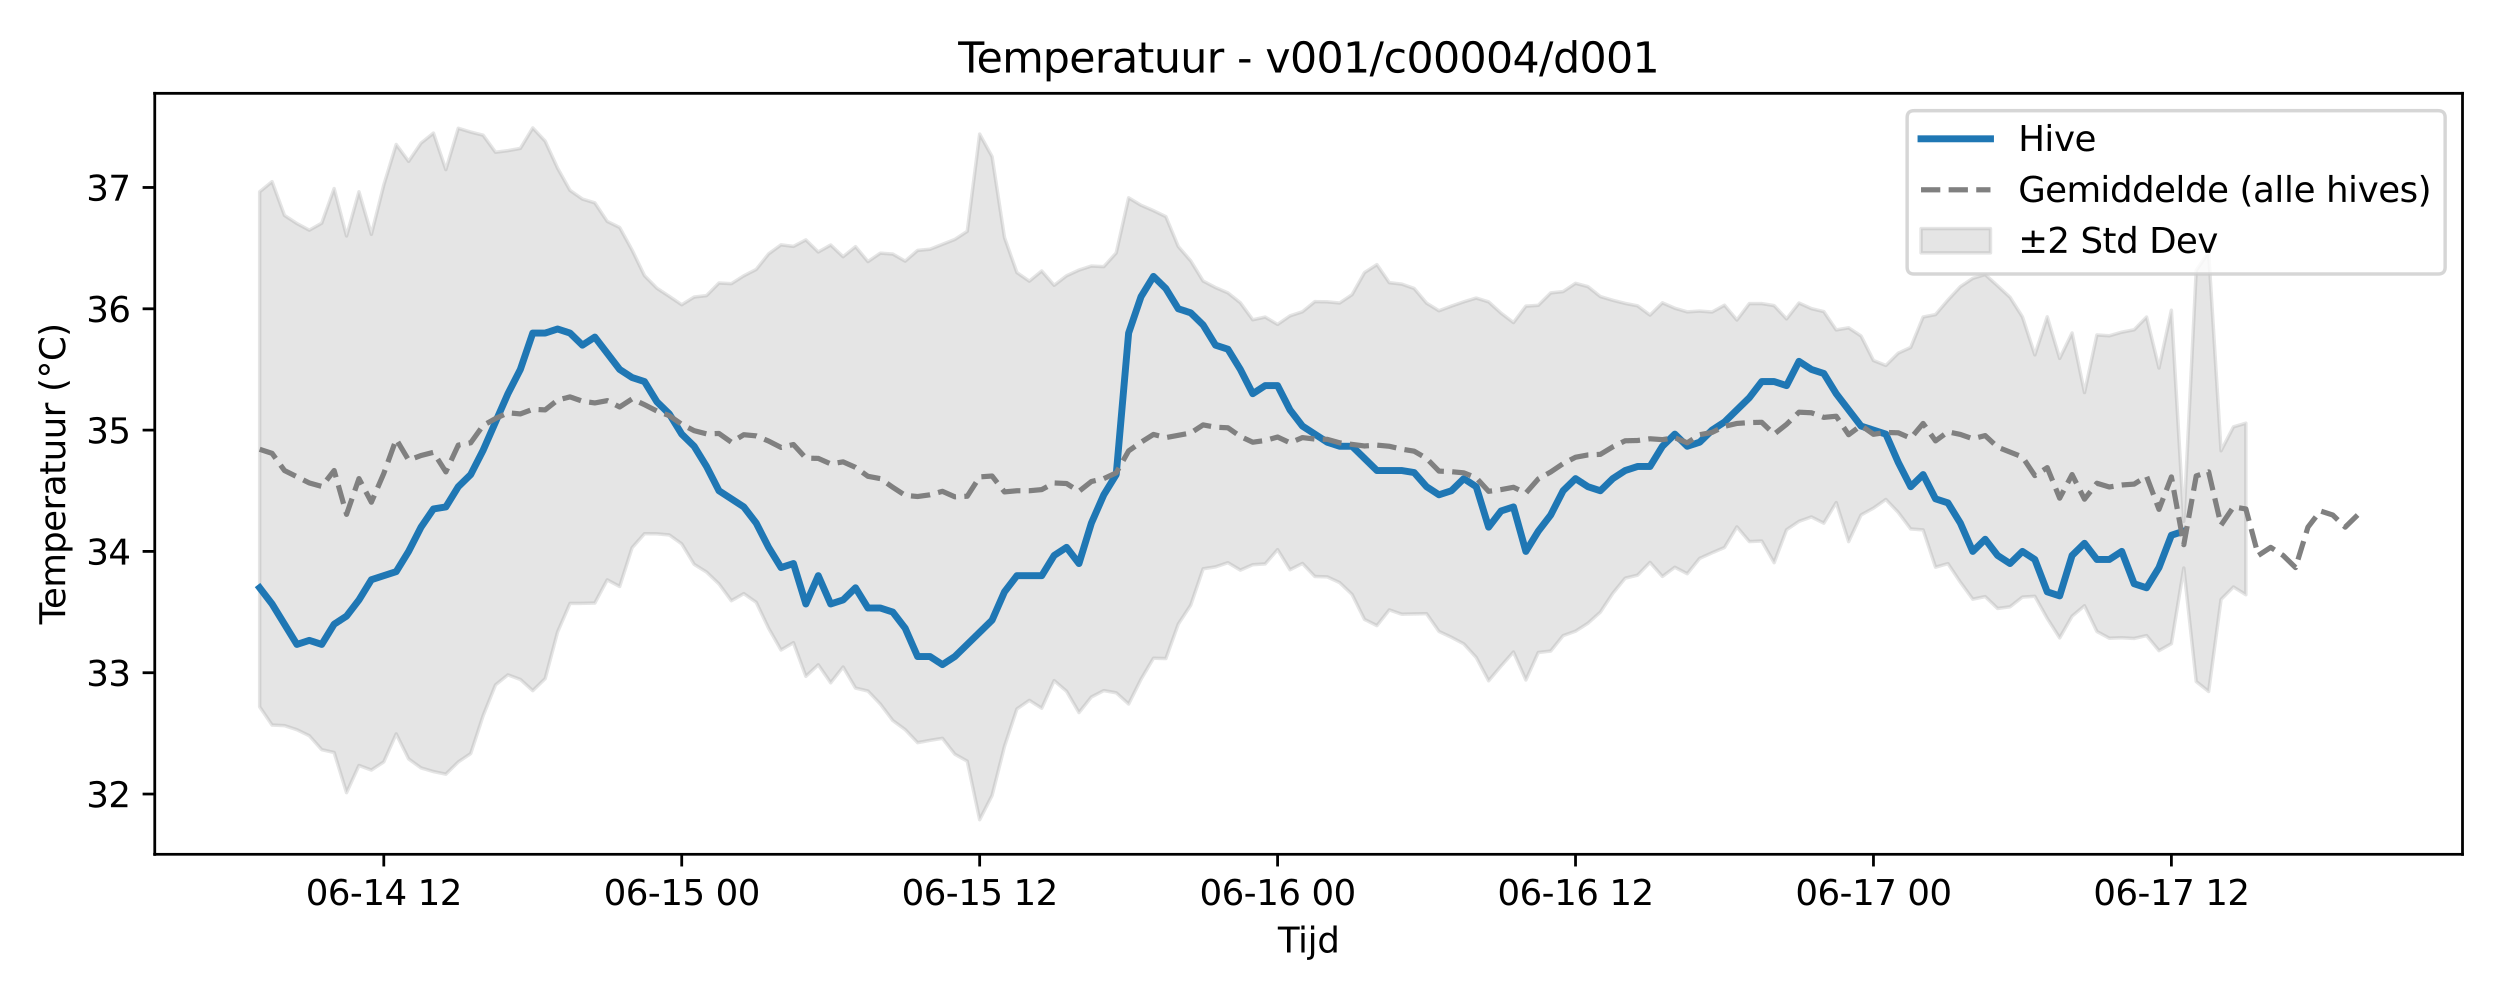 <?xml version="1.0" encoding="utf-8" standalone="no"?>
<!DOCTYPE svg PUBLIC "-//W3C//DTD SVG 1.1//EN"
  "http://www.w3.org/Graphics/SVG/1.1/DTD/svg11.dtd">
<svg xmlns:xlink="http://www.w3.org/1999/xlink" width="720pt" height="288pt" viewBox="0 0 720 288" xmlns="http://www.w3.org/2000/svg" version="1.1">
 <defs>
  <style type="text/css">*{stroke-linejoin: round; stroke-linecap: butt}</style>
 </defs>
 <g id="figure_1">
  <g id="patch_1">
   <path d="M 0 288 
L 720 288 
L 720 0 
L 0 0 
z
" style="fill: #ffffff"/>
  </g>
  <g id="axes_1">
   <g id="patch_2">
    <path d="M 44.57 246.04 
L 709.2 246.04 
L 709.2 26.88 
L 44.57 26.88 
z
" style="fill: #ffffff"/>
   </g>
   <g id="FillBetweenPolyCollection_1">
    <defs>
     <path id="mb8c6ece0ae" d="M 74.78 -232.761 
L 74.78 -84.44 
L 78.356 -79.182 
L 81.931 -79.016 
L 85.506 -77.841 
L 89.081 -76.105 
L 92.656 -72.096 
L 96.232 -71.279 
L 99.807 -59.706 
L 103.382 -67.546 
L 106.957 -66.221 
L 110.532 -68.58 
L 114.108 -76.634 
L 117.683 -69.429 
L 121.258 -66.837 
L 124.833 -65.784 
L 128.408 -65.04 
L 131.984 -68.555 
L 135.559 -70.974 
L 139.134 -81.857 
L 142.709 -90.76 
L 146.284 -93.629 
L 149.86 -92.317 
L 153.435 -89.085 
L 157.01 -92.553 
L 160.585 -105.993 
L 164.16 -114.218 
L 167.736 -114.231 
L 171.311 -114.32 
L 174.886 -120.994 
L 178.461 -119.094 
L 182.037 -130.238 
L 185.612 -134.29 
L 189.187 -134.255 
L 192.762 -133.932 
L 196.337 -131.358 
L 199.913 -125.472 
L 203.488 -123.236 
L 207.063 -119.826 
L 210.638 -114.977 
L 214.213 -117.032 
L 217.789 -114.53 
L 221.364 -107.052 
L 224.939 -100.796 
L 228.514 -102.907 
L 232.089 -93.21 
L 235.665 -96.537 
L 239.24 -91.352 
L 242.815 -95.898 
L 246.39 -89.835 
L 249.965 -88.978 
L 253.541 -85.218 
L 257.116 -80.486 
L 260.691 -77.875 
L 264.266 -74.112 
L 267.841 -74.775 
L 271.417 -75.357 
L 274.992 -70.788 
L 278.567 -68.779 
L 282.142 -51.922 
L 285.717 -58.914 
L 289.293 -73.061 
L 292.868 -83.819 
L 296.443 -86.3 
L 300.018 -84.027 
L 303.593 -91.982 
L 307.169 -88.906 
L 310.744 -82.775 
L 314.319 -87.267 
L 317.894 -89.108 
L 321.469 -88.477 
L 325.045 -85.248 
L 328.62 -92.387 
L 332.195 -98.426 
L 335.77 -98.333 
L 339.345 -108.265 
L 342.921 -113.714 
L 346.496 -124.188 
L 350.071 -124.741 
L 353.646 -125.943 
L 357.221 -123.798 
L 360.797 -125.366 
L 364.372 -125.588 
L 367.947 -129.702 
L 371.522 -123.905 
L 375.097 -125.726 
L 378.673 -121.97 
L 382.248 -121.858 
L 385.823 -120.21 
L 389.398 -116.797 
L 392.973 -109.618 
L 396.549 -107.817 
L 400.124 -112.35 
L 403.699 -111.104 
L 407.274 -111.187 
L 410.849 -111.259 
L 414.425 -106.138 
L 418 -104.463 
L 421.575 -102.561 
L 425.15 -98.648 
L 428.725 -91.933 
L 432.301 -96.167 
L 435.876 -100.224 
L 439.451 -92.16 
L 443.026 -100.081 
L 446.601 -100.492 
L 450.177 -104.933 
L 453.752 -106.219 
L 457.327 -108.504 
L 460.902 -111.701 
L 464.477 -117.094 
L 468.053 -121.489 
L 471.628 -122.353 
L 475.203 -126.028 
L 478.778 -121.982 
L 482.353 -124.625 
L 485.929 -122.761 
L 489.504 -127.187 
L 493.079 -128.793 
L 496.654 -130.325 
L 500.229 -136.258 
L 503.805 -132.026 
L 507.38 -132.184 
L 510.955 -125.945 
L 514.53 -135.432 
L 518.105 -137.843 
L 521.681 -139.123 
L 525.256 -137.322 
L 528.831 -143.262 
L 532.406 -132.006 
L 535.981 -139.687 
L 539.557 -141.66 
L 543.132 -144.156 
L 546.707 -140.409 
L 550.282 -135.658 
L 553.857 -135.39 
L 557.433 -124.654 
L 561.008 -125.673 
L 564.583 -120.326 
L 568.158 -115.435 
L 571.733 -116.179 
L 575.309 -112.758 
L 578.884 -113.238 
L 582.459 -116.039 
L 586.034 -116.266 
L 589.61 -109.874 
L 593.185 -104.283 
L 596.76 -110.534 
L 600.335 -113.545 
L 603.91 -106.123 
L 607.486 -104.189 
L 611.061 -104.322 
L 614.636 -104.125 
L 618.211 -104.951 
L 621.786 -100.609 
L 625.362 -102.623 
L 628.937 -124.412 
L 632.512 -91.719 
L 636.087 -88.852 
L 639.662 -115.354 
L 643.238 -118.948 
L 646.813 -116.718 
L 646.813 -166.128 
L 646.813 -166.128 
L 643.238 -165.063 
L 639.662 -158.175 
L 636.087 -215.345 
L 632.512 -210.149 
L 628.937 -137.86 
L 625.362 -198.662 
L 621.786 -182.004 
L 618.211 -196.695 
L 614.636 -193.029 
L 611.061 -192.333 
L 607.486 -191.301 
L 603.91 -191.53 
L 600.335 -174.93 
L 596.76 -192.11 
L 593.185 -184.775 
L 589.61 -196.763 
L 586.034 -185.795 
L 582.459 -196.754 
L 578.884 -202.383 
L 575.309 -205.691 
L 571.733 -208.925 
L 568.158 -207.839 
L 564.583 -205.444 
L 561.008 -201.594 
L 557.433 -197.4 
L 553.857 -196.701 
L 550.282 -187.948 
L 546.707 -186.304 
L 543.132 -182.75 
L 539.557 -184.179 
L 535.981 -191.24 
L 532.406 -193.597 
L 528.831 -192.989 
L 525.256 -198.263 
L 521.681 -199.124 
L 518.105 -200.737 
L 514.53 -196.161 
L 510.955 -199.991 
L 507.38 -200.573 
L 503.805 -200.565 
L 500.229 -195.834 
L 496.654 -200.102 
L 493.079 -198.141 
L 489.504 -198.417 
L 485.929 -198.184 
L 482.353 -199.231 
L 478.778 -200.793 
L 475.203 -197.246 
L 471.628 -199.923 
L 468.053 -200.62 
L 464.477 -201.522 
L 460.902 -202.589 
L 457.327 -205.454 
L 453.752 -206.408 
L 450.177 -204.033 
L 446.601 -203.65 
L 443.026 -200.068 
L 439.451 -199.836 
L 435.876 -195.1 
L 432.301 -197.826 
L 428.725 -201.062 
L 425.15 -202.166 
L 421.575 -201.081 
L 418 -199.844 
L 414.425 -198.503 
L 410.849 -200.702 
L 407.274 -204.933 
L 403.699 -206.181 
L 400.124 -206.598 
L 396.549 -211.797 
L 392.973 -209.496 
L 389.398 -203.149 
L 385.823 -200.735 
L 382.248 -201.083 
L 378.673 -201.137 
L 375.097 -198.214 
L 371.522 -197.039 
L 367.947 -194.57 
L 364.372 -196.688 
L 360.797 -195.911 
L 357.221 -200.807 
L 353.646 -203.653 
L 350.071 -205.188 
L 346.496 -207.072 
L 342.921 -212.887 
L 339.345 -217.006 
L 335.77 -225.607 
L 332.195 -227.343 
L 328.62 -228.891 
L 325.045 -231.038 
L 321.469 -215.165 
L 317.894 -211.207 
L 314.319 -211.384 
L 310.744 -210.22 
L 307.169 -208.58 
L 303.593 -205.837 
L 300.018 -209.966 
L 296.443 -207.028 
L 292.868 -209.508 
L 289.293 -219.601 
L 285.717 -242.898 
L 282.142 -249.391 
L 278.567 -221.387 
L 274.992 -219.046 
L 271.417 -217.638 
L 267.841 -216.223 
L 264.266 -215.888 
L 260.691 -212.791 
L 257.116 -214.838 
L 253.541 -215.096 
L 249.965 -212.668 
L 246.39 -216.968 
L 242.815 -214.066 
L 239.24 -217.448 
L 235.665 -215.424 
L 232.089 -218.917 
L 228.514 -217.04 
L 224.939 -217.487 
L 221.364 -214.891 
L 217.789 -210.408 
L 214.213 -208.571 
L 210.638 -206.301 
L 207.063 -206.498 
L 203.488 -202.866 
L 199.913 -202.46 
L 196.337 -200.235 
L 192.762 -202.652 
L 189.187 -204.99 
L 185.612 -208.615 
L 182.037 -215.995 
L 178.461 -222.481 
L 174.886 -224.241 
L 171.311 -229.584 
L 167.736 -230.671 
L 164.16 -233.18 
L 160.585 -239.574 
L 157.01 -247.357 
L 153.435 -251.158 
L 149.86 -245.264 
L 146.284 -244.618 
L 142.709 -244.16 
L 139.134 -249.07 
L 135.559 -249.971 
L 131.984 -251.059 
L 128.408 -239.157 
L 124.833 -249.671 
L 121.258 -246.787 
L 117.683 -241.533 
L 114.108 -246.391 
L 110.532 -234.73 
L 106.957 -220.507 
L 103.382 -232.769 
L 99.807 -220.035 
L 96.232 -233.694 
L 92.656 -223.727 
L 89.081 -221.714 
L 85.506 -223.639 
L 81.931 -225.957 
L 78.356 -235.69 
L 74.78 -232.761 
z
" style="stroke: #808080; stroke-opacity: 0.2"/>
    </defs>
    <g clip-path="url(#p25f5bbdfb1)">
     <use xlink:href="#mb8c6ece0ae" x="0" y="288" style="fill: #808080; fill-opacity: 0.2; stroke: #808080; stroke-opacity: 0.2"/>
    </g>
   </g>
   <g id="matplotlib.axis_1">
    <g id="xtick_1">
     <g id="line2d_1">
      <defs>
       <path id="me6695a7c4e" d="M 0 0 
L 0 3.5 
" style="stroke: #000000; stroke-width: 0.8"/>
      </defs>
      <g>
       <use xlink:href="#me6695a7c4e" x="110.532" y="246.04" style="stroke: #000000; stroke-width: 0.8"/>
      </g>
     </g>
     <g id="text_1">
      <!-- 06-14 12 -->
      <g transform="translate(88.052 260.638) scale(0.1 -0.1)">
       <defs>
        <path id="DejaVuSans-30" d="M 2034 4250 
Q 1547 4250 1301 3770 
Q 1056 3291 1056 2328 
Q 1056 1369 1301 889 
Q 1547 409 2034 409 
Q 2525 409 2770 889 
Q 3016 1369 3016 2328 
Q 3016 3291 2770 3770 
Q 2525 4250 2034 4250 
z
M 2034 4750 
Q 2819 4750 3233 4129 
Q 3647 3509 3647 2328 
Q 3647 1150 3233 529 
Q 2819 -91 2034 -91 
Q 1250 -91 836 529 
Q 422 1150 422 2328 
Q 422 3509 836 4129 
Q 1250 4750 2034 4750 
z
" transform="scale(0.016)"/>
        <path id="DejaVuSans-36" d="M 2113 2584 
Q 1688 2584 1439 2293 
Q 1191 2003 1191 1497 
Q 1191 994 1439 701 
Q 1688 409 2113 409 
Q 2538 409 2786 701 
Q 3034 994 3034 1497 
Q 3034 2003 2786 2293 
Q 2538 2584 2113 2584 
z
M 3366 4563 
L 3366 3988 
Q 3128 4100 2886 4159 
Q 2644 4219 2406 4219 
Q 1781 4219 1451 3797 
Q 1122 3375 1075 2522 
Q 1259 2794 1537 2939 
Q 1816 3084 2150 3084 
Q 2853 3084 3261 2657 
Q 3669 2231 3669 1497 
Q 3669 778 3244 343 
Q 2819 -91 2113 -91 
Q 1303 -91 875 529 
Q 447 1150 447 2328 
Q 447 3434 972 4092 
Q 1497 4750 2381 4750 
Q 2619 4750 2861 4703 
Q 3103 4656 3366 4563 
z
" transform="scale(0.016)"/>
        <path id="DejaVuSans-2d" d="M 313 2009 
L 1997 2009 
L 1997 1497 
L 313 1497 
L 313 2009 
z
" transform="scale(0.016)"/>
        <path id="DejaVuSans-31" d="M 794 531 
L 1825 531 
L 1825 4091 
L 703 3866 
L 703 4441 
L 1819 4666 
L 2450 4666 
L 2450 531 
L 3481 531 
L 3481 0 
L 794 0 
L 794 531 
z
" transform="scale(0.016)"/>
        <path id="DejaVuSans-34" d="M 2419 4116 
L 825 1625 
L 2419 1625 
L 2419 4116 
z
M 2253 4666 
L 3047 4666 
L 3047 1625 
L 3713 1625 
L 3713 1100 
L 3047 1100 
L 3047 0 
L 2419 0 
L 2419 1100 
L 313 1100 
L 313 1709 
L 2253 4666 
z
" transform="scale(0.016)"/>
        <path id="DejaVuSans-20" transform="scale(0.016)"/>
        <path id="DejaVuSans-32" d="M 1228 531 
L 3431 531 
L 3431 0 
L 469 0 
L 469 531 
Q 828 903 1448 1529 
Q 2069 2156 2228 2338 
Q 2531 2678 2651 2914 
Q 2772 3150 2772 3378 
Q 2772 3750 2511 3984 
Q 2250 4219 1831 4219 
Q 1534 4219 1204 4116 
Q 875 4013 500 3803 
L 500 4441 
Q 881 4594 1212 4672 
Q 1544 4750 1819 4750 
Q 2544 4750 2975 4387 
Q 3406 4025 3406 3419 
Q 3406 3131 3298 2873 
Q 3191 2616 2906 2266 
Q 2828 2175 2409 1742 
Q 1991 1309 1228 531 
z
" transform="scale(0.016)"/>
       </defs>
       <use xlink:href="#DejaVuSans-30"/>
       <use xlink:href="#DejaVuSans-36" transform="translate(63.623 0)"/>
       <use xlink:href="#DejaVuSans-2d" transform="translate(127.246 0)"/>
       <use xlink:href="#DejaVuSans-31" transform="translate(163.33 0)"/>
       <use xlink:href="#DejaVuSans-34" transform="translate(226.953 0)"/>
       <use xlink:href="#DejaVuSans-20" transform="translate(290.576 0)"/>
       <use xlink:href="#DejaVuSans-31" transform="translate(322.363 0)"/>
       <use xlink:href="#DejaVuSans-32" transform="translate(385.986 0)"/>
      </g>
     </g>
    </g>
    <g id="xtick_2">
     <g id="line2d_2">
      <g>
       <use xlink:href="#me6695a7c4e" x="196.337" y="246.04" style="stroke: #000000; stroke-width: 0.8"/>
      </g>
     </g>
     <g id="text_2">
      <!-- 06-15 00 -->
      <g transform="translate(173.857 260.638) scale(0.1 -0.1)">
       <defs>
        <path id="DejaVuSans-35" d="M 691 4666 
L 3169 4666 
L 3169 4134 
L 1269 4134 
L 1269 2991 
Q 1406 3038 1543 3061 
Q 1681 3084 1819 3084 
Q 2600 3084 3056 2656 
Q 3513 2228 3513 1497 
Q 3513 744 3044 326 
Q 2575 -91 1722 -91 
Q 1428 -91 1123 -41 
Q 819 9 494 109 
L 494 744 
Q 775 591 1075 516 
Q 1375 441 1709 441 
Q 2250 441 2565 725 
Q 2881 1009 2881 1497 
Q 2881 1984 2565 2268 
Q 2250 2553 1709 2553 
Q 1456 2553 1204 2497 
Q 953 2441 691 2322 
L 691 4666 
z
" transform="scale(0.016)"/>
       </defs>
       <use xlink:href="#DejaVuSans-30"/>
       <use xlink:href="#DejaVuSans-36" transform="translate(63.623 0)"/>
       <use xlink:href="#DejaVuSans-2d" transform="translate(127.246 0)"/>
       <use xlink:href="#DejaVuSans-31" transform="translate(163.33 0)"/>
       <use xlink:href="#DejaVuSans-35" transform="translate(226.953 0)"/>
       <use xlink:href="#DejaVuSans-20" transform="translate(290.576 0)"/>
       <use xlink:href="#DejaVuSans-30" transform="translate(322.363 0)"/>
       <use xlink:href="#DejaVuSans-30" transform="translate(385.986 0)"/>
      </g>
     </g>
    </g>
    <g id="xtick_3">
     <g id="line2d_3">
      <g>
       <use xlink:href="#me6695a7c4e" x="282.142" y="246.04" style="stroke: #000000; stroke-width: 0.8"/>
      </g>
     </g>
     <g id="text_3">
      <!-- 06-15 12 -->
      <g transform="translate(259.662 260.638) scale(0.1 -0.1)">
       <use xlink:href="#DejaVuSans-30"/>
       <use xlink:href="#DejaVuSans-36" transform="translate(63.623 0)"/>
       <use xlink:href="#DejaVuSans-2d" transform="translate(127.246 0)"/>
       <use xlink:href="#DejaVuSans-31" transform="translate(163.33 0)"/>
       <use xlink:href="#DejaVuSans-35" transform="translate(226.953 0)"/>
       <use xlink:href="#DejaVuSans-20" transform="translate(290.576 0)"/>
       <use xlink:href="#DejaVuSans-31" transform="translate(322.363 0)"/>
       <use xlink:href="#DejaVuSans-32" transform="translate(385.986 0)"/>
      </g>
     </g>
    </g>
    <g id="xtick_4">
     <g id="line2d_4">
      <g>
       <use xlink:href="#me6695a7c4e" x="367.947" y="246.04" style="stroke: #000000; stroke-width: 0.8"/>
      </g>
     </g>
     <g id="text_4">
      <!-- 06-16 00 -->
      <g transform="translate(345.467 260.638) scale(0.1 -0.1)">
       <use xlink:href="#DejaVuSans-30"/>
       <use xlink:href="#DejaVuSans-36" transform="translate(63.623 0)"/>
       <use xlink:href="#DejaVuSans-2d" transform="translate(127.246 0)"/>
       <use xlink:href="#DejaVuSans-31" transform="translate(163.33 0)"/>
       <use xlink:href="#DejaVuSans-36" transform="translate(226.953 0)"/>
       <use xlink:href="#DejaVuSans-20" transform="translate(290.576 0)"/>
       <use xlink:href="#DejaVuSans-30" transform="translate(322.363 0)"/>
       <use xlink:href="#DejaVuSans-30" transform="translate(385.986 0)"/>
      </g>
     </g>
    </g>
    <g id="xtick_5">
     <g id="line2d_5">
      <g>
       <use xlink:href="#me6695a7c4e" x="453.752" y="246.04" style="stroke: #000000; stroke-width: 0.8"/>
      </g>
     </g>
     <g id="text_5">
      <!-- 06-16 12 -->
      <g transform="translate(431.271 260.638) scale(0.1 -0.1)">
       <use xlink:href="#DejaVuSans-30"/>
       <use xlink:href="#DejaVuSans-36" transform="translate(63.623 0)"/>
       <use xlink:href="#DejaVuSans-2d" transform="translate(127.246 0)"/>
       <use xlink:href="#DejaVuSans-31" transform="translate(163.33 0)"/>
       <use xlink:href="#DejaVuSans-36" transform="translate(226.953 0)"/>
       <use xlink:href="#DejaVuSans-20" transform="translate(290.576 0)"/>
       <use xlink:href="#DejaVuSans-31" transform="translate(322.363 0)"/>
       <use xlink:href="#DejaVuSans-32" transform="translate(385.986 0)"/>
      </g>
     </g>
    </g>
    <g id="xtick_6">
     <g id="line2d_6">
      <g>
       <use xlink:href="#me6695a7c4e" x="539.557" y="246.04" style="stroke: #000000; stroke-width: 0.8"/>
      </g>
     </g>
     <g id="text_6">
      <!-- 06-17 00 -->
      <g transform="translate(517.076 260.638) scale(0.1 -0.1)">
       <defs>
        <path id="DejaVuSans-37" d="M 525 4666 
L 3525 4666 
L 3525 4397 
L 1831 0 
L 1172 0 
L 2766 4134 
L 525 4134 
L 525 4666 
z
" transform="scale(0.016)"/>
       </defs>
       <use xlink:href="#DejaVuSans-30"/>
       <use xlink:href="#DejaVuSans-36" transform="translate(63.623 0)"/>
       <use xlink:href="#DejaVuSans-2d" transform="translate(127.246 0)"/>
       <use xlink:href="#DejaVuSans-31" transform="translate(163.33 0)"/>
       <use xlink:href="#DejaVuSans-37" transform="translate(226.953 0)"/>
       <use xlink:href="#DejaVuSans-20" transform="translate(290.576 0)"/>
       <use xlink:href="#DejaVuSans-30" transform="translate(322.363 0)"/>
       <use xlink:href="#DejaVuSans-30" transform="translate(385.986 0)"/>
      </g>
     </g>
    </g>
    <g id="xtick_7">
     <g id="line2d_7">
      <g>
       <use xlink:href="#me6695a7c4e" x="625.362" y="246.04" style="stroke: #000000; stroke-width: 0.8"/>
      </g>
     </g>
     <g id="text_7">
      <!-- 06-17 12 -->
      <g transform="translate(602.881 260.638) scale(0.1 -0.1)">
       <use xlink:href="#DejaVuSans-30"/>
       <use xlink:href="#DejaVuSans-36" transform="translate(63.623 0)"/>
       <use xlink:href="#DejaVuSans-2d" transform="translate(127.246 0)"/>
       <use xlink:href="#DejaVuSans-31" transform="translate(163.33 0)"/>
       <use xlink:href="#DejaVuSans-37" transform="translate(226.953 0)"/>
       <use xlink:href="#DejaVuSans-20" transform="translate(290.576 0)"/>
       <use xlink:href="#DejaVuSans-31" transform="translate(322.363 0)"/>
       <use xlink:href="#DejaVuSans-32" transform="translate(385.986 0)"/>
      </g>
     </g>
    </g>
    <g id="text_8">
     <!-- Tijd -->
     <g transform="translate(368.035 274.317) scale(0.1 -0.1)">
      <defs>
       <path id="DejaVuSans-54" d="M -19 4666 
L 3928 4666 
L 3928 4134 
L 2272 4134 
L 2272 0 
L 1638 0 
L 1638 4134 
L -19 4134 
L -19 4666 
z
" transform="scale(0.016)"/>
       <path id="DejaVuSans-69" d="M 603 3500 
L 1178 3500 
L 1178 0 
L 603 0 
L 603 3500 
z
M 603 4863 
L 1178 4863 
L 1178 4134 
L 603 4134 
L 603 4863 
z
" transform="scale(0.016)"/>
       <path id="DejaVuSans-6a" d="M 603 3500 
L 1178 3500 
L 1178 -63 
Q 1178 -731 923 -1031 
Q 669 -1331 103 -1331 
L -116 -1331 
L -116 -844 
L 38 -844 
Q 366 -844 484 -692 
Q 603 -541 603 -63 
L 603 3500 
z
M 603 4863 
L 1178 4863 
L 1178 4134 
L 603 4134 
L 603 4863 
z
" transform="scale(0.016)"/>
       <path id="DejaVuSans-64" d="M 2906 2969 
L 2906 4863 
L 3481 4863 
L 3481 0 
L 2906 0 
L 2906 525 
Q 2725 213 2448 61 
Q 2172 -91 1784 -91 
Q 1150 -91 751 415 
Q 353 922 353 1747 
Q 353 2572 751 3078 
Q 1150 3584 1784 3584 
Q 2172 3584 2448 3432 
Q 2725 3281 2906 2969 
z
M 947 1747 
Q 947 1113 1208 752 
Q 1469 391 1925 391 
Q 2381 391 2643 752 
Q 2906 1113 2906 1747 
Q 2906 2381 2643 2742 
Q 2381 3103 1925 3103 
Q 1469 3103 1208 2742 
Q 947 2381 947 1747 
z
" transform="scale(0.016)"/>
      </defs>
      <use xlink:href="#DejaVuSans-54"/>
      <use xlink:href="#DejaVuSans-69" transform="translate(57.959 0)"/>
      <use xlink:href="#DejaVuSans-6a" transform="translate(85.742 0)"/>
      <use xlink:href="#DejaVuSans-64" transform="translate(113.525 0)"/>
     </g>
    </g>
   </g>
   <g id="matplotlib.axis_2">
    <g id="ytick_1">
     <g id="line2d_8">
      <defs>
       <path id="m4f8c8ada8c" d="M 0 0 
L -3.5 0 
" style="stroke: #000000; stroke-width: 0.8"/>
      </defs>
      <g>
       <use xlink:href="#m4f8c8ada8c" x="44.57" y="228.68" style="stroke: #000000; stroke-width: 0.8"/>
      </g>
     </g>
     <g id="text_9">
      <!-- 32 -->
      <g transform="translate(24.845 232.48) scale(0.1 -0.1)">
       <defs>
        <path id="DejaVuSans-33" d="M 2597 2516 
Q 3050 2419 3304 2112 
Q 3559 1806 3559 1356 
Q 3559 666 3084 287 
Q 2609 -91 1734 -91 
Q 1441 -91 1130 -33 
Q 819 25 488 141 
L 488 750 
Q 750 597 1062 519 
Q 1375 441 1716 441 
Q 2309 441 2620 675 
Q 2931 909 2931 1356 
Q 2931 1769 2642 2001 
Q 2353 2234 1838 2234 
L 1294 2234 
L 1294 2753 
L 1863 2753 
Q 2328 2753 2575 2939 
Q 2822 3125 2822 3475 
Q 2822 3834 2567 4026 
Q 2313 4219 1838 4219 
Q 1578 4219 1281 4162 
Q 984 4106 628 3988 
L 628 4550 
Q 988 4650 1302 4700 
Q 1616 4750 1894 4750 
Q 2613 4750 3031 4423 
Q 3450 4097 3450 3541 
Q 3450 3153 3228 2886 
Q 3006 2619 2597 2516 
z
" transform="scale(0.016)"/>
       </defs>
       <use xlink:href="#DejaVuSans-33"/>
       <use xlink:href="#DejaVuSans-32" transform="translate(63.623 0)"/>
      </g>
     </g>
    </g>
    <g id="ytick_2">
     <g id="line2d_9">
      <g>
       <use xlink:href="#m4f8c8ada8c" x="44.57" y="193.743" style="stroke: #000000; stroke-width: 0.8"/>
      </g>
     </g>
     <g id="text_10">
      <!-- 33 -->
      <g transform="translate(24.845 197.542) scale(0.1 -0.1)">
       <use xlink:href="#DejaVuSans-33"/>
       <use xlink:href="#DejaVuSans-33" transform="translate(63.623 0)"/>
      </g>
     </g>
    </g>
    <g id="ytick_3">
     <g id="line2d_10">
      <g>
       <use xlink:href="#m4f8c8ada8c" x="44.57" y="158.805" style="stroke: #000000; stroke-width: 0.8"/>
      </g>
     </g>
     <g id="text_11">
      <!-- 34 -->
      <g transform="translate(24.845 162.604) scale(0.1 -0.1)">
       <use xlink:href="#DejaVuSans-33"/>
       <use xlink:href="#DejaVuSans-34" transform="translate(63.623 0)"/>
      </g>
     </g>
    </g>
    <g id="ytick_4">
     <g id="line2d_11">
      <g>
       <use xlink:href="#m4f8c8ada8c" x="44.57" y="123.867" style="stroke: #000000; stroke-width: 0.8"/>
      </g>
     </g>
     <g id="text_12">
      <!-- 35 -->
      <g transform="translate(24.845 127.667) scale(0.1 -0.1)">
       <use xlink:href="#DejaVuSans-33"/>
       <use xlink:href="#DejaVuSans-35" transform="translate(63.623 0)"/>
      </g>
     </g>
    </g>
    <g id="ytick_5">
     <g id="line2d_12">
      <g>
       <use xlink:href="#m4f8c8ada8c" x="44.57" y="88.93" style="stroke: #000000; stroke-width: 0.8"/>
      </g>
     </g>
     <g id="text_13">
      <!-- 36 -->
      <g transform="translate(24.845 92.729) scale(0.1 -0.1)">
       <use xlink:href="#DejaVuSans-33"/>
       <use xlink:href="#DejaVuSans-36" transform="translate(63.623 0)"/>
      </g>
     </g>
    </g>
    <g id="ytick_6">
     <g id="line2d_13">
      <g>
       <use xlink:href="#m4f8c8ada8c" x="44.57" y="53.992" style="stroke: #000000; stroke-width: 0.8"/>
      </g>
     </g>
     <g id="text_14">
      <!-- 37 -->
      <g transform="translate(24.845 57.792) scale(0.1 -0.1)">
       <use xlink:href="#DejaVuSans-33"/>
       <use xlink:href="#DejaVuSans-37" transform="translate(63.623 0)"/>
      </g>
     </g>
    </g>
    <g id="text_15">
     <!-- Temperatuur (°C) -->
     <g transform="translate(18.765 179.816) rotate(-90) scale(0.1 -0.1)">
      <defs>
       <path id="DejaVuSans-65" d="M 3597 1894 
L 3597 1613 
L 953 1613 
Q 991 1019 1311 708 
Q 1631 397 2203 397 
Q 2534 397 2845 478 
Q 3156 559 3463 722 
L 3463 178 
Q 3153 47 2828 -22 
Q 2503 -91 2169 -91 
Q 1331 -91 842 396 
Q 353 884 353 1716 
Q 353 2575 817 3079 
Q 1281 3584 2069 3584 
Q 2775 3584 3186 3129 
Q 3597 2675 3597 1894 
z
M 3022 2063 
Q 3016 2534 2758 2815 
Q 2500 3097 2075 3097 
Q 1594 3097 1305 2825 
Q 1016 2553 972 2059 
L 3022 2063 
z
" transform="scale(0.016)"/>
       <path id="DejaVuSans-6d" d="M 3328 2828 
Q 3544 3216 3844 3400 
Q 4144 3584 4550 3584 
Q 5097 3584 5394 3201 
Q 5691 2819 5691 2113 
L 5691 0 
L 5113 0 
L 5113 2094 
Q 5113 2597 4934 2840 
Q 4756 3084 4391 3084 
Q 3944 3084 3684 2787 
Q 3425 2491 3425 1978 
L 3425 0 
L 2847 0 
L 2847 2094 
Q 2847 2600 2669 2842 
Q 2491 3084 2119 3084 
Q 1678 3084 1418 2786 
Q 1159 2488 1159 1978 
L 1159 0 
L 581 0 
L 581 3500 
L 1159 3500 
L 1159 2956 
Q 1356 3278 1631 3431 
Q 1906 3584 2284 3584 
Q 2666 3584 2933 3390 
Q 3200 3197 3328 2828 
z
" transform="scale(0.016)"/>
       <path id="DejaVuSans-70" d="M 1159 525 
L 1159 -1331 
L 581 -1331 
L 581 3500 
L 1159 3500 
L 1159 2969 
Q 1341 3281 1617 3432 
Q 1894 3584 2278 3584 
Q 2916 3584 3314 3078 
Q 3713 2572 3713 1747 
Q 3713 922 3314 415 
Q 2916 -91 2278 -91 
Q 1894 -91 1617 61 
Q 1341 213 1159 525 
z
M 3116 1747 
Q 3116 2381 2855 2742 
Q 2594 3103 2138 3103 
Q 1681 3103 1420 2742 
Q 1159 2381 1159 1747 
Q 1159 1113 1420 752 
Q 1681 391 2138 391 
Q 2594 391 2855 752 
Q 3116 1113 3116 1747 
z
" transform="scale(0.016)"/>
       <path id="DejaVuSans-72" d="M 2631 2963 
Q 2534 3019 2420 3045 
Q 2306 3072 2169 3072 
Q 1681 3072 1420 2755 
Q 1159 2438 1159 1844 
L 1159 0 
L 581 0 
L 581 3500 
L 1159 3500 
L 1159 2956 
Q 1341 3275 1631 3429 
Q 1922 3584 2338 3584 
Q 2397 3584 2469 3576 
Q 2541 3569 2628 3553 
L 2631 2963 
z
" transform="scale(0.016)"/>
       <path id="DejaVuSans-61" d="M 2194 1759 
Q 1497 1759 1228 1600 
Q 959 1441 959 1056 
Q 959 750 1161 570 
Q 1363 391 1709 391 
Q 2188 391 2477 730 
Q 2766 1069 2766 1631 
L 2766 1759 
L 2194 1759 
z
M 3341 1997 
L 3341 0 
L 2766 0 
L 2766 531 
Q 2569 213 2275 61 
Q 1981 -91 1556 -91 
Q 1019 -91 701 211 
Q 384 513 384 1019 
Q 384 1609 779 1909 
Q 1175 2209 1959 2209 
L 2766 2209 
L 2766 2266 
Q 2766 2663 2505 2880 
Q 2244 3097 1772 3097 
Q 1472 3097 1187 3025 
Q 903 2953 641 2809 
L 641 3341 
Q 956 3463 1253 3523 
Q 1550 3584 1831 3584 
Q 2591 3584 2966 3190 
Q 3341 2797 3341 1997 
z
" transform="scale(0.016)"/>
       <path id="DejaVuSans-74" d="M 1172 4494 
L 1172 3500 
L 2356 3500 
L 2356 3053 
L 1172 3053 
L 1172 1153 
Q 1172 725 1289 603 
Q 1406 481 1766 481 
L 2356 481 
L 2356 0 
L 1766 0 
Q 1100 0 847 248 
Q 594 497 594 1153 
L 594 3053 
L 172 3053 
L 172 3500 
L 594 3500 
L 594 4494 
L 1172 4494 
z
" transform="scale(0.016)"/>
       <path id="DejaVuSans-75" d="M 544 1381 
L 544 3500 
L 1119 3500 
L 1119 1403 
Q 1119 906 1312 657 
Q 1506 409 1894 409 
Q 2359 409 2629 706 
Q 2900 1003 2900 1516 
L 2900 3500 
L 3475 3500 
L 3475 0 
L 2900 0 
L 2900 538 
Q 2691 219 2414 64 
Q 2138 -91 1772 -91 
Q 1169 -91 856 284 
Q 544 659 544 1381 
z
M 1991 3584 
L 1991 3584 
z
" transform="scale(0.016)"/>
       <path id="DejaVuSans-28" d="M 1984 4856 
Q 1566 4138 1362 3434 
Q 1159 2731 1159 2009 
Q 1159 1288 1364 580 
Q 1569 -128 1984 -844 
L 1484 -844 
Q 1016 -109 783 600 
Q 550 1309 550 2009 
Q 550 2706 781 3412 
Q 1013 4119 1484 4856 
L 1984 4856 
z
" transform="scale(0.016)"/>
       <path id="DejaVuSans-b0" d="M 1600 4347 
Q 1350 4347 1178 4173 
Q 1006 4000 1006 3750 
Q 1006 3503 1178 3333 
Q 1350 3163 1600 3163 
Q 1850 3163 2022 3333 
Q 2194 3503 2194 3750 
Q 2194 3997 2020 4172 
Q 1847 4347 1600 4347 
z
M 1600 4750 
Q 1800 4750 1984 4673 
Q 2169 4597 2303 4453 
Q 2447 4313 2519 4134 
Q 2591 3956 2591 3750 
Q 2591 3338 2302 3052 
Q 2013 2766 1594 2766 
Q 1172 2766 890 3047 
Q 609 3328 609 3750 
Q 609 4169 896 4459 
Q 1184 4750 1600 4750 
z
" transform="scale(0.016)"/>
       <path id="DejaVuSans-43" d="M 4122 4306 
L 4122 3641 
Q 3803 3938 3442 4084 
Q 3081 4231 2675 4231 
Q 1875 4231 1450 3742 
Q 1025 3253 1025 2328 
Q 1025 1406 1450 917 
Q 1875 428 2675 428 
Q 3081 428 3442 575 
Q 3803 722 4122 1019 
L 4122 359 
Q 3791 134 3420 21 
Q 3050 -91 2638 -91 
Q 1578 -91 968 557 
Q 359 1206 359 2328 
Q 359 3453 968 4101 
Q 1578 4750 2638 4750 
Q 3056 4750 3426 4639 
Q 3797 4528 4122 4306 
z
" transform="scale(0.016)"/>
       <path id="DejaVuSans-29" d="M 513 4856 
L 1013 4856 
Q 1481 4119 1714 3412 
Q 1947 2706 1947 2009 
Q 1947 1309 1714 600 
Q 1481 -109 1013 -844 
L 513 -844 
Q 928 -128 1133 580 
Q 1338 1288 1338 2009 
Q 1338 2731 1133 3434 
Q 928 4138 513 4856 
z
" transform="scale(0.016)"/>
      </defs>
      <use xlink:href="#DejaVuSans-54"/>
      <use xlink:href="#DejaVuSans-65" transform="translate(44.084 0)"/>
      <use xlink:href="#DejaVuSans-6d" transform="translate(105.607 0)"/>
      <use xlink:href="#DejaVuSans-70" transform="translate(203.02 0)"/>
      <use xlink:href="#DejaVuSans-65" transform="translate(266.496 0)"/>
      <use xlink:href="#DejaVuSans-72" transform="translate(328.02 0)"/>
      <use xlink:href="#DejaVuSans-61" transform="translate(369.133 0)"/>
      <use xlink:href="#DejaVuSans-74" transform="translate(430.412 0)"/>
      <use xlink:href="#DejaVuSans-75" transform="translate(469.621 0)"/>
      <use xlink:href="#DejaVuSans-75" transform="translate(533 0)"/>
      <use xlink:href="#DejaVuSans-72" transform="translate(596.379 0)"/>
      <use xlink:href="#DejaVuSans-20" transform="translate(637.492 0)"/>
      <use xlink:href="#DejaVuSans-28" transform="translate(669.279 0)"/>
      <use xlink:href="#DejaVuSans-b0" transform="translate(708.293 0)"/>
      <use xlink:href="#DejaVuSans-43" transform="translate(758.293 0)"/>
      <use xlink:href="#DejaVuSans-29" transform="translate(828.117 0)"/>
     </g>
    </g>
   </g>
   <g id="line2d_14">
    <path d="M 74.78 169.286 
L 78.356 173.945 
L 85.506 185.591 
L 89.081 184.426 
L 92.656 185.591 
L 96.232 179.768 
L 99.807 177.438 
L 103.382 172.78 
L 106.957 166.957 
L 114.108 164.628 
L 117.683 158.805 
L 121.258 151.818 
L 124.833 146.577 
L 128.408 145.995 
L 131.984 140.172 
L 135.559 136.678 
L 139.134 129.69 
L 146.284 113.386 
L 149.86 106.399 
L 153.435 95.917 
L 157.01 95.917 
L 160.585 94.753 
L 164.16 95.917 
L 167.736 99.411 
L 171.311 97.082 
L 178.461 106.399 
L 182.037 108.728 
L 185.612 109.892 
L 189.187 115.715 
L 192.762 119.209 
L 196.337 125.032 
L 199.913 128.526 
L 203.488 134.349 
L 207.063 141.336 
L 214.213 145.995 
L 217.789 150.653 
L 221.364 157.64 
L 224.939 163.463 
L 228.514 162.299 
L 232.089 173.945 
L 235.665 165.793 
L 239.24 173.945 
L 242.815 172.78 
L 246.39 169.286 
L 249.965 175.109 
L 253.541 175.109 
L 257.116 176.274 
L 260.691 180.932 
L 264.266 189.084 
L 267.841 189.084 
L 271.417 191.414 
L 274.992 189.084 
L 285.717 178.603 
L 289.293 170.451 
L 292.868 165.793 
L 300.018 165.793 
L 303.593 159.97 
L 307.169 157.64 
L 310.744 162.299 
L 314.319 150.653 
L 317.894 142.501 
L 321.469 136.678 
L 325.045 95.917 
L 328.62 85.436 
L 332.195 79.613 
L 335.77 83.107 
L 339.345 88.93 
L 342.921 90.094 
L 346.496 93.588 
L 350.071 99.411 
L 353.646 100.576 
L 357.221 106.399 
L 360.797 113.386 
L 364.372 111.057 
L 367.947 111.057 
L 371.522 118.045 
L 375.097 122.703 
L 382.248 127.361 
L 385.823 128.526 
L 389.398 128.526 
L 396.549 135.513 
L 403.699 135.513 
L 407.274 136.096 
L 410.849 140.172 
L 414.425 142.501 
L 418 141.336 
L 421.575 137.843 
L 425.15 140.172 
L 428.725 151.818 
L 432.301 147.159 
L 435.876 145.995 
L 439.451 158.805 
L 443.026 152.982 
L 446.601 148.324 
L 450.177 141.336 
L 453.752 137.843 
L 457.327 140.172 
L 460.902 141.336 
L 464.477 137.843 
L 468.053 135.513 
L 471.628 134.349 
L 475.203 134.349 
L 478.778 128.526 
L 482.353 125.032 
L 485.929 128.526 
L 489.504 127.361 
L 493.079 123.867 
L 496.654 121.538 
L 503.805 114.551 
L 507.38 109.892 
L 510.955 109.892 
L 514.53 111.057 
L 518.105 104.07 
L 521.681 106.399 
L 525.256 107.563 
L 528.831 113.386 
L 535.981 122.703 
L 543.132 125.032 
L 546.707 133.184 
L 550.282 140.172 
L 553.857 136.678 
L 557.433 143.665 
L 561.008 144.83 
L 564.583 150.653 
L 568.158 158.805 
L 571.733 155.311 
L 575.309 159.97 
L 578.884 162.299 
L 582.459 158.805 
L 586.034 161.134 
L 589.61 170.451 
L 593.185 171.616 
L 596.76 159.97 
L 600.335 156.476 
L 603.91 161.134 
L 607.486 161.134 
L 611.061 158.805 
L 614.636 168.122 
L 618.211 169.286 
L 621.786 163.463 
L 625.362 154.147 
L 628.937 152.982 
L 628.937 152.982 
" clip-path="url(#p25f5bbdfb1)" style="fill: none; stroke: #1f77b4; stroke-width: 2; stroke-linecap: square"/>
   </g>
   <g id="line2d_15">
    <path d="M 74.78 129.399 
L 78.356 130.564 
L 81.931 135.513 
L 89.081 139.09 
L 92.656 140.089 
L 96.232 135.513 
L 99.807 148.13 
L 103.382 137.843 
L 106.957 144.636 
L 110.532 136.345 
L 114.108 126.488 
L 117.683 132.519 
L 121.258 131.188 
L 124.833 130.273 
L 128.408 135.902 
L 131.984 128.193 
L 135.559 127.528 
L 139.134 122.537 
L 142.709 120.54 
L 146.284 118.876 
L 149.86 119.209 
L 153.435 117.878 
L 157.01 118.045 
L 160.585 115.216 
L 164.16 114.301 
L 167.736 115.549 
L 171.311 116.048 
L 174.886 115.383 
L 178.461 117.213 
L 182.037 114.884 
L 185.612 116.547 
L 189.187 118.377 
L 192.762 119.708 
L 196.337 122.204 
L 199.913 124.034 
L 203.488 124.949 
L 207.063 124.838 
L 210.638 127.361 
L 214.213 125.198 
L 217.789 125.531 
L 221.364 127.029 
L 224.939 128.859 
L 228.514 128.027 
L 232.089 131.936 
L 235.665 132.02 
L 239.24 133.6 
L 242.815 133.018 
L 246.39 134.598 
L 249.965 137.177 
L 253.541 137.843 
L 257.116 140.338 
L 260.691 142.667 
L 264.266 143 
L 267.841 142.501 
L 271.417 141.503 
L 274.992 143.083 
L 278.567 142.917 
L 282.142 137.343 
L 285.717 137.094 
L 289.293 141.669 
L 292.868 141.336 
L 296.443 141.336 
L 300.018 141.004 
L 303.593 139.09 
L 307.169 139.257 
L 310.744 141.503 
L 314.319 138.674 
L 317.894 137.843 
L 321.469 136.179 
L 325.045 129.857 
L 328.62 127.361 
L 332.195 125.115 
L 335.77 126.03 
L 342.921 124.699 
L 346.496 122.37 
L 350.071 123.036 
L 353.646 123.202 
L 357.221 125.698 
L 360.797 127.361 
L 364.372 126.862 
L 367.947 125.864 
L 371.522 127.528 
L 375.097 126.03 
L 378.673 126.446 
L 382.248 126.529 
L 385.823 127.528 
L 392.973 128.443 
L 396.549 128.193 
L 400.124 128.526 
L 403.699 129.358 
L 407.274 129.94 
L 410.849 132.02 
L 414.425 135.68 
L 418 135.846 
L 421.575 136.179 
L 425.15 137.593 
L 428.725 141.503 
L 432.301 141.004 
L 435.876 140.338 
L 439.451 142.002 
L 443.026 137.926 
L 446.601 135.929 
L 450.177 133.517 
L 453.752 131.687 
L 457.327 131.021 
L 460.902 130.855 
L 464.477 128.692 
L 468.053 126.945 
L 471.628 126.862 
L 475.203 126.363 
L 478.778 126.613 
L 482.353 126.072 
L 485.929 127.528 
L 489.504 125.198 
L 493.079 124.533 
L 496.654 122.786 
L 500.229 121.954 
L 503.805 121.705 
L 507.38 121.621 
L 510.955 125.032 
L 514.53 122.204 
L 518.105 118.71 
L 521.681 118.876 
L 525.256 120.207 
L 528.831 119.875 
L 532.406 125.198 
L 535.981 122.537 
L 539.557 125.081 
L 543.132 124.547 
L 546.707 124.644 
L 550.282 126.197 
L 553.857 121.954 
L 557.433 126.973 
L 561.008 124.367 
L 564.583 125.115 
L 568.158 126.363 
L 571.733 125.448 
L 575.309 128.775 
L 582.459 131.604 
L 586.034 136.969 
L 589.61 134.682 
L 593.185 143.471 
L 596.76 136.678 
L 600.335 143.763 
L 603.91 139.173 
L 607.486 140.255 
L 611.061 139.673 
L 614.636 139.423 
L 618.211 137.177 
L 621.786 146.693 
L 625.362 137.357 
L 628.937 156.864 
L 632.512 137.066 
L 636.087 135.902 
L 639.662 151.235 
L 643.238 145.995 
L 646.813 146.577 
L 650.388 159.97 
L 653.963 157.64 
L 657.538 159.97 
L 661.114 163.463 
L 664.689 151.818 
L 668.264 147.159 
L 671.839 148.324 
L 675.414 151.818 
L 678.99 148.324 
L 678.99 148.324 
" clip-path="url(#p25f5bbdfb1)" style="fill: none; stroke-dasharray: 5.55,2.4; stroke-dashoffset: 0; stroke: #808080; stroke-width: 1.5"/>
   </g>
   <g id="patch_3">
    <path d="M 44.57 246.04 
L 44.57 26.88 
" style="fill: none; stroke: #000000; stroke-width: 0.8; stroke-linejoin: miter; stroke-linecap: square"/>
   </g>
   <g id="patch_4">
    <path d="M 709.2 246.04 
L 709.2 26.88 
" style="fill: none; stroke: #000000; stroke-width: 0.8; stroke-linejoin: miter; stroke-linecap: square"/>
   </g>
   <g id="patch_5">
    <path d="M 44.57 246.04 
L 709.2 246.04 
" style="fill: none; stroke: #000000; stroke-width: 0.8; stroke-linejoin: miter; stroke-linecap: square"/>
   </g>
   <g id="patch_6">
    <path d="M 44.57 26.88 
L 709.2 26.88 
" style="fill: none; stroke: #000000; stroke-width: 0.8; stroke-linejoin: miter; stroke-linecap: square"/>
   </g>
   <g id="text_16">
    <!-- Temperatuur - v001/c00004/d001 -->
    <g transform="translate(275.963 20.88) scale(0.12 -0.12)">
     <defs>
      <path id="DejaVuSans-76" d="M 191 3500 
L 800 3500 
L 1894 563 
L 2988 3500 
L 3597 3500 
L 2284 0 
L 1503 0 
L 191 3500 
z
" transform="scale(0.016)"/>
      <path id="DejaVuSans-2f" d="M 1625 4666 
L 2156 4666 
L 531 -594 
L 0 -594 
L 1625 4666 
z
" transform="scale(0.016)"/>
      <path id="DejaVuSans-63" d="M 3122 3366 
L 3122 2828 
Q 2878 2963 2633 3030 
Q 2388 3097 2138 3097 
Q 1578 3097 1268 2742 
Q 959 2388 959 1747 
Q 959 1106 1268 751 
Q 1578 397 2138 397 
Q 2388 397 2633 464 
Q 2878 531 3122 666 
L 3122 134 
Q 2881 22 2623 -34 
Q 2366 -91 2075 -91 
Q 1284 -91 818 406 
Q 353 903 353 1747 
Q 353 2603 823 3093 
Q 1294 3584 2113 3584 
Q 2378 3584 2631 3529 
Q 2884 3475 3122 3366 
z
" transform="scale(0.016)"/>
     </defs>
     <use xlink:href="#DejaVuSans-54"/>
     <use xlink:href="#DejaVuSans-65" transform="translate(44.084 0)"/>
     <use xlink:href="#DejaVuSans-6d" transform="translate(105.607 0)"/>
     <use xlink:href="#DejaVuSans-70" transform="translate(203.02 0)"/>
     <use xlink:href="#DejaVuSans-65" transform="translate(266.496 0)"/>
     <use xlink:href="#DejaVuSans-72" transform="translate(328.02 0)"/>
     <use xlink:href="#DejaVuSans-61" transform="translate(369.133 0)"/>
     <use xlink:href="#DejaVuSans-74" transform="translate(430.412 0)"/>
     <use xlink:href="#DejaVuSans-75" transform="translate(469.621 0)"/>
     <use xlink:href="#DejaVuSans-75" transform="translate(533 0)"/>
     <use xlink:href="#DejaVuSans-72" transform="translate(596.379 0)"/>
     <use xlink:href="#DejaVuSans-20" transform="translate(637.492 0)"/>
     <use xlink:href="#DejaVuSans-2d" transform="translate(669.279 0)"/>
     <use xlink:href="#DejaVuSans-20" transform="translate(705.363 0)"/>
     <use xlink:href="#DejaVuSans-76" transform="translate(737.15 0)"/>
     <use xlink:href="#DejaVuSans-30" transform="translate(796.33 0)"/>
     <use xlink:href="#DejaVuSans-30" transform="translate(859.953 0)"/>
     <use xlink:href="#DejaVuSans-31" transform="translate(923.576 0)"/>
     <use xlink:href="#DejaVuSans-2f" transform="translate(987.199 0)"/>
     <use xlink:href="#DejaVuSans-63" transform="translate(1020.891 0)"/>
     <use xlink:href="#DejaVuSans-30" transform="translate(1075.871 0)"/>
     <use xlink:href="#DejaVuSans-30" transform="translate(1139.494 0)"/>
     <use xlink:href="#DejaVuSans-30" transform="translate(1203.117 0)"/>
     <use xlink:href="#DejaVuSans-30" transform="translate(1266.74 0)"/>
     <use xlink:href="#DejaVuSans-34" transform="translate(1330.363 0)"/>
     <use xlink:href="#DejaVuSans-2f" transform="translate(1393.986 0)"/>
     <use xlink:href="#DejaVuSans-64" transform="translate(1427.678 0)"/>
     <use xlink:href="#DejaVuSans-30" transform="translate(1491.154 0)"/>
     <use xlink:href="#DejaVuSans-30" transform="translate(1554.777 0)"/>
     <use xlink:href="#DejaVuSans-31" transform="translate(1618.4 0)"/>
    </g>
   </g>
   <g id="legend_1">
    <g id="patch_7">
     <path d="M 551.256 78.914 
L 702.2 78.914 
Q 704.2 78.914 704.2 76.914 
L 704.2 33.88 
Q 704.2 31.88 702.2 31.88 
L 551.256 31.88 
Q 549.256 31.88 549.256 33.88 
L 549.256 76.914 
Q 549.256 78.914 551.256 78.914 
z
" style="fill: #ffffff; opacity: 0.8; stroke: #cccccc; stroke-linejoin: miter"/>
    </g>
    <g id="line2d_16">
     <path d="M 553.256 39.978 
L 563.256 39.978 
L 573.256 39.978 
" style="fill: none; stroke: #1f77b4; stroke-width: 2; stroke-linecap: square"/>
    </g>
    <g id="text_17">
     <!-- Hive -->
     <g transform="translate(581.256 43.478) scale(0.1 -0.1)">
      <defs>
       <path id="DejaVuSans-48" d="M 628 4666 
L 1259 4666 
L 1259 2753 
L 3553 2753 
L 3553 4666 
L 4184 4666 
L 4184 0 
L 3553 0 
L 3553 2222 
L 1259 2222 
L 1259 0 
L 628 0 
L 628 4666 
z
" transform="scale(0.016)"/>
      </defs>
      <use xlink:href="#DejaVuSans-48"/>
      <use xlink:href="#DejaVuSans-69" transform="translate(75.195 0)"/>
      <use xlink:href="#DejaVuSans-76" transform="translate(102.979 0)"/>
      <use xlink:href="#DejaVuSans-65" transform="translate(162.158 0)"/>
     </g>
    </g>
    <g id="line2d_17">
     <path d="M 553.256 54.657 
L 563.256 54.657 
L 573.256 54.657 
" style="fill: none; stroke-dasharray: 5.55,2.4; stroke-dashoffset: 0; stroke: #808080; stroke-width: 1.5"/>
    </g>
    <g id="text_18">
     <!-- Gemiddelde (alle hives) -->
     <g transform="translate(581.256 58.157) scale(0.1 -0.1)">
      <defs>
       <path id="DejaVuSans-47" d="M 3809 666 
L 3809 1919 
L 2778 1919 
L 2778 2438 
L 4434 2438 
L 4434 434 
Q 4069 175 3628 42 
Q 3188 -91 2688 -91 
Q 1594 -91 976 548 
Q 359 1188 359 2328 
Q 359 3472 976 4111 
Q 1594 4750 2688 4750 
Q 3144 4750 3555 4637 
Q 3966 4525 4313 4306 
L 4313 3634 
Q 3963 3931 3569 4081 
Q 3175 4231 2741 4231 
Q 1884 4231 1454 3753 
Q 1025 3275 1025 2328 
Q 1025 1384 1454 906 
Q 1884 428 2741 428 
Q 3075 428 3337 486 
Q 3600 544 3809 666 
z
" transform="scale(0.016)"/>
       <path id="DejaVuSans-6c" d="M 603 4863 
L 1178 4863 
L 1178 0 
L 603 0 
L 603 4863 
z
" transform="scale(0.016)"/>
       <path id="DejaVuSans-68" d="M 3513 2113 
L 3513 0 
L 2938 0 
L 2938 2094 
Q 2938 2591 2744 2837 
Q 2550 3084 2163 3084 
Q 1697 3084 1428 2787 
Q 1159 2491 1159 1978 
L 1159 0 
L 581 0 
L 581 4863 
L 1159 4863 
L 1159 2956 
Q 1366 3272 1645 3428 
Q 1925 3584 2291 3584 
Q 2894 3584 3203 3211 
Q 3513 2838 3513 2113 
z
" transform="scale(0.016)"/>
       <path id="DejaVuSans-73" d="M 2834 3397 
L 2834 2853 
Q 2591 2978 2328 3040 
Q 2066 3103 1784 3103 
Q 1356 3103 1142 2972 
Q 928 2841 928 2578 
Q 928 2378 1081 2264 
Q 1234 2150 1697 2047 
L 1894 2003 
Q 2506 1872 2764 1633 
Q 3022 1394 3022 966 
Q 3022 478 2636 193 
Q 2250 -91 1575 -91 
Q 1294 -91 989 -36 
Q 684 19 347 128 
L 347 722 
Q 666 556 975 473 
Q 1284 391 1588 391 
Q 1994 391 2212 530 
Q 2431 669 2431 922 
Q 2431 1156 2273 1281 
Q 2116 1406 1581 1522 
L 1381 1569 
Q 847 1681 609 1914 
Q 372 2147 372 2553 
Q 372 3047 722 3315 
Q 1072 3584 1716 3584 
Q 2034 3584 2315 3537 
Q 2597 3491 2834 3397 
z
" transform="scale(0.016)"/>
      </defs>
      <use xlink:href="#DejaVuSans-47"/>
      <use xlink:href="#DejaVuSans-65" transform="translate(77.49 0)"/>
      <use xlink:href="#DejaVuSans-6d" transform="translate(139.014 0)"/>
      <use xlink:href="#DejaVuSans-69" transform="translate(236.426 0)"/>
      <use xlink:href="#DejaVuSans-64" transform="translate(264.209 0)"/>
      <use xlink:href="#DejaVuSans-64" transform="translate(327.686 0)"/>
      <use xlink:href="#DejaVuSans-65" transform="translate(391.162 0)"/>
      <use xlink:href="#DejaVuSans-6c" transform="translate(452.686 0)"/>
      <use xlink:href="#DejaVuSans-64" transform="translate(480.469 0)"/>
      <use xlink:href="#DejaVuSans-65" transform="translate(543.945 0)"/>
      <use xlink:href="#DejaVuSans-20" transform="translate(605.469 0)"/>
      <use xlink:href="#DejaVuSans-28" transform="translate(637.256 0)"/>
      <use xlink:href="#DejaVuSans-61" transform="translate(676.27 0)"/>
      <use xlink:href="#DejaVuSans-6c" transform="translate(737.549 0)"/>
      <use xlink:href="#DejaVuSans-6c" transform="translate(765.332 0)"/>
      <use xlink:href="#DejaVuSans-65" transform="translate(793.115 0)"/>
      <use xlink:href="#DejaVuSans-20" transform="translate(854.639 0)"/>
      <use xlink:href="#DejaVuSans-68" transform="translate(886.426 0)"/>
      <use xlink:href="#DejaVuSans-69" transform="translate(949.805 0)"/>
      <use xlink:href="#DejaVuSans-76" transform="translate(977.588 0)"/>
      <use xlink:href="#DejaVuSans-65" transform="translate(1036.768 0)"/>
      <use xlink:href="#DejaVuSans-73" transform="translate(1098.291 0)"/>
      <use xlink:href="#DejaVuSans-29" transform="translate(1150.391 0)"/>
     </g>
    </g>
    <g id="patch_8">
     <path d="M 553.256 72.835 
L 573.256 72.835 
L 573.256 65.835 
L 553.256 65.835 
z
" style="fill: #808080; fill-opacity: 0.2; stroke: #808080; stroke-opacity: 0.2; stroke-linejoin: miter"/>
    </g>
    <g id="text_19">
     <!-- ±2 Std Dev -->
     <g transform="translate(581.256 72.835) scale(0.1 -0.1)">
      <defs>
       <path id="DejaVuSans-b1" d="M 2944 4013 
L 2944 2803 
L 4684 2803 
L 4684 2272 
L 2944 2272 
L 2944 1063 
L 2419 1063 
L 2419 2272 
L 678 2272 
L 678 2803 
L 2419 2803 
L 2419 4013 
L 2944 4013 
z
M 678 531 
L 4684 531 
L 4684 0 
L 678 0 
L 678 531 
z
" transform="scale(0.016)"/>
       <path id="DejaVuSans-53" d="M 3425 4513 
L 3425 3897 
Q 3066 4069 2747 4153 
Q 2428 4238 2131 4238 
Q 1616 4238 1336 4038 
Q 1056 3838 1056 3469 
Q 1056 3159 1242 3001 
Q 1428 2844 1947 2747 
L 2328 2669 
Q 3034 2534 3370 2195 
Q 3706 1856 3706 1288 
Q 3706 609 3251 259 
Q 2797 -91 1919 -91 
Q 1588 -91 1214 -16 
Q 841 59 441 206 
L 441 856 
Q 825 641 1194 531 
Q 1563 422 1919 422 
Q 2459 422 2753 634 
Q 3047 847 3047 1241 
Q 3047 1584 2836 1778 
Q 2625 1972 2144 2069 
L 1759 2144 
Q 1053 2284 737 2584 
Q 422 2884 422 3419 
Q 422 4038 858 4394 
Q 1294 4750 2059 4750 
Q 2388 4750 2728 4690 
Q 3069 4631 3425 4513 
z
" transform="scale(0.016)"/>
       <path id="DejaVuSans-44" d="M 1259 4147 
L 1259 519 
L 2022 519 
Q 2988 519 3436 956 
Q 3884 1394 3884 2338 
Q 3884 3275 3436 3711 
Q 2988 4147 2022 4147 
L 1259 4147 
z
M 628 4666 
L 1925 4666 
Q 3281 4666 3915 4102 
Q 4550 3538 4550 2338 
Q 4550 1131 3912 565 
Q 3275 0 1925 0 
L 628 0 
L 628 4666 
z
" transform="scale(0.016)"/>
      </defs>
      <use xlink:href="#DejaVuSans-b1"/>
      <use xlink:href="#DejaVuSans-32" transform="translate(83.789 0)"/>
      <use xlink:href="#DejaVuSans-20" transform="translate(147.412 0)"/>
      <use xlink:href="#DejaVuSans-53" transform="translate(179.199 0)"/>
      <use xlink:href="#DejaVuSans-74" transform="translate(242.676 0)"/>
      <use xlink:href="#DejaVuSans-64" transform="translate(281.885 0)"/>
      <use xlink:href="#DejaVuSans-20" transform="translate(345.361 0)"/>
      <use xlink:href="#DejaVuSans-44" transform="translate(377.148 0)"/>
      <use xlink:href="#DejaVuSans-65" transform="translate(454.15 0)"/>
      <use xlink:href="#DejaVuSans-76" transform="translate(515.674 0)"/>
     </g>
    </g>
   </g>
  </g>
 </g>
 <defs>
  <clipPath id="p25f5bbdfb1">
   <rect x="44.57" y="26.88" width="664.63" height="219.16"/>
  </clipPath>
 </defs>
</svg>
